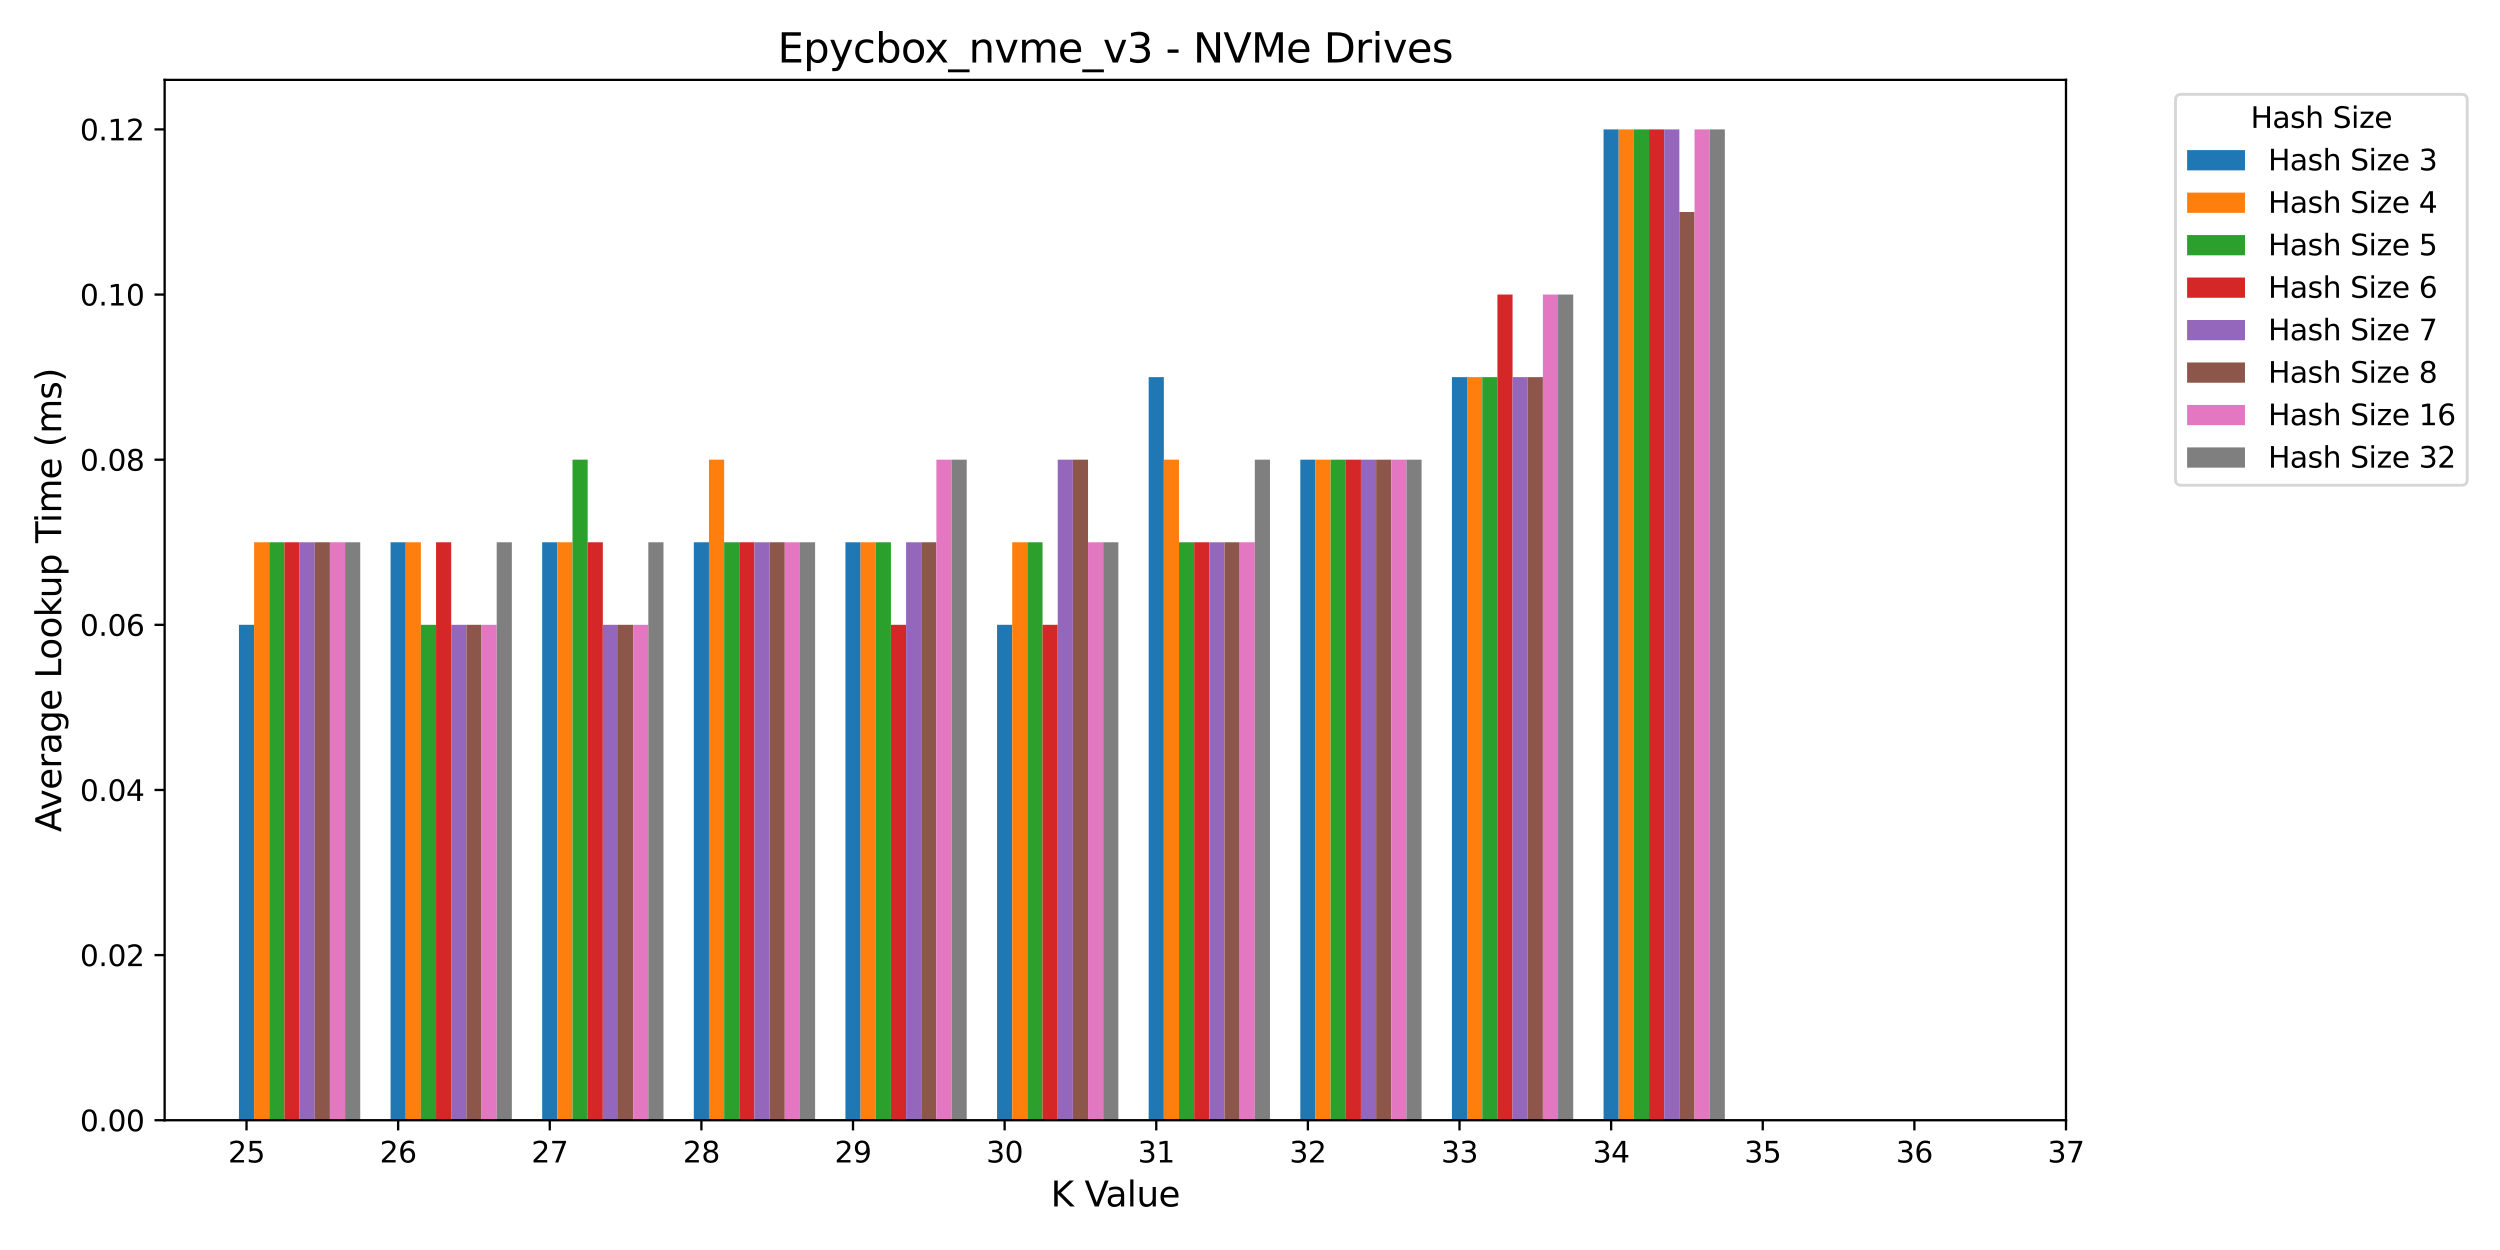 <?xml version="1.0" encoding="utf-8" standalone="no"?>
<!DOCTYPE svg PUBLIC "-//W3C//DTD SVG 1.1//EN"
  "http://www.w3.org/Graphics/SVG/1.1/DTD/svg11.dtd">
<svg xmlns:xlink="http://www.w3.org/1999/xlink" width="864pt" height="432pt" viewBox="0 0 864 432" xmlns="http://www.w3.org/2000/svg" version="1.1">
 <defs>
  <style type="text/css">*{stroke-linejoin: round; stroke-linecap: butt}</style>
 </defs>
 <g id="figure_1">
  <g id="patch_1">
   <path d="M 0 432 
L 864 432 
L 864 0 
L 0 0 
z
" style="fill: #ffffff"/>
  </g>
  <g id="axes_1">
   <g id="patch_2">
    <path d="M 56.9 387.16 
L 714.01 387.16 
L 714.01 27.6 
L 56.9 27.6 
z
" style="fill: #ffffff"/>
   </g>
   <g id="patch_3">
    <path d="M 82.577 387.16 
L 87.817 387.16 
L 87.817 215.941 
L 82.577 215.941 
z
" clip-path="url(#pf1c540afba)" style="fill: #1f77b4"/>
   </g>
   <g id="patch_4">
    <path d="M 134.978 387.16 
L 140.218 387.16 
L 140.218 187.404 
L 134.978 187.404 
z
" clip-path="url(#pf1c540afba)" style="fill: #1f77b4"/>
   </g>
   <g id="patch_5">
    <path d="M 187.379 387.16 
L 192.619 387.16 
L 192.619 187.404 
L 187.379 187.404 
z
" clip-path="url(#pf1c540afba)" style="fill: #1f77b4"/>
   </g>
   <g id="patch_6">
    <path d="M 239.78 387.16 
L 245.02 387.16 
L 245.02 187.404 
L 239.78 187.404 
z
" clip-path="url(#pf1c540afba)" style="fill: #1f77b4"/>
   </g>
   <g id="patch_7">
    <path d="M 292.181 387.16 
L 297.421 387.16 
L 297.421 187.404 
L 292.181 187.404 
z
" clip-path="url(#pf1c540afba)" style="fill: #1f77b4"/>
   </g>
   <g id="patch_8">
    <path d="M 344.582 387.16 
L 349.822 387.16 
L 349.822 215.941 
L 344.582 215.941 
z
" clip-path="url(#pf1c540afba)" style="fill: #1f77b4"/>
   </g>
   <g id="patch_9">
    <path d="M 396.983 387.16 
L 402.223 387.16 
L 402.223 130.331 
L 396.983 130.331 
z
" clip-path="url(#pf1c540afba)" style="fill: #1f77b4"/>
   </g>
   <g id="patch_10">
    <path d="M 449.384 387.16 
L 454.624 387.16 
L 454.624 158.868 
L 449.384 158.868 
z
" clip-path="url(#pf1c540afba)" style="fill: #1f77b4"/>
   </g>
   <g id="patch_11">
    <path d="M 501.785 387.16 
L 507.026 387.16 
L 507.026 130.331 
L 501.785 130.331 
z
" clip-path="url(#pf1c540afba)" style="fill: #1f77b4"/>
   </g>
   <g id="patch_12">
    <path d="M 554.187 387.16 
L 559.427 387.16 
L 559.427 44.722 
L 554.187 44.722 
z
" clip-path="url(#pf1c540afba)" style="fill: #1f77b4"/>
   </g>
   <g id="patch_13">
    <path d="M 87.817 387.16 
L 93.057 387.16 
L 93.057 187.404 
L 87.817 187.404 
z
" clip-path="url(#pf1c540afba)" style="fill: #ff7f0e"/>
   </g>
   <g id="patch_14">
    <path d="M 140.218 387.16 
L 145.458 387.16 
L 145.458 187.404 
L 140.218 187.404 
z
" clip-path="url(#pf1c540afba)" style="fill: #ff7f0e"/>
   </g>
   <g id="patch_15">
    <path d="M 192.619 387.16 
L 197.859 387.16 
L 197.859 187.404 
L 192.619 187.404 
z
" clip-path="url(#pf1c540afba)" style="fill: #ff7f0e"/>
   </g>
   <g id="patch_16">
    <path d="M 245.02 387.16 
L 250.26 387.16 
L 250.26 158.868 
L 245.02 158.868 
z
" clip-path="url(#pf1c540afba)" style="fill: #ff7f0e"/>
   </g>
   <g id="patch_17">
    <path d="M 297.421 387.16 
L 302.661 387.16 
L 302.661 187.404 
L 297.421 187.404 
z
" clip-path="url(#pf1c540afba)" style="fill: #ff7f0e"/>
   </g>
   <g id="patch_18">
    <path d="M 349.822 387.16 
L 355.062 387.16 
L 355.062 187.404 
L 349.822 187.404 
z
" clip-path="url(#pf1c540afba)" style="fill: #ff7f0e"/>
   </g>
   <g id="patch_19">
    <path d="M 402.223 387.16 
L 407.463 387.16 
L 407.463 158.868 
L 402.223 158.868 
z
" clip-path="url(#pf1c540afba)" style="fill: #ff7f0e"/>
   </g>
   <g id="patch_20">
    <path d="M 454.624 387.16 
L 459.865 387.16 
L 459.865 158.868 
L 454.624 158.868 
z
" clip-path="url(#pf1c540afba)" style="fill: #ff7f0e"/>
   </g>
   <g id="patch_21">
    <path d="M 507.026 387.16 
L 512.266 387.16 
L 512.266 130.331 
L 507.026 130.331 
z
" clip-path="url(#pf1c540afba)" style="fill: #ff7f0e"/>
   </g>
   <g id="patch_22">
    <path d="M 559.427 387.16 
L 564.667 387.16 
L 564.667 44.722 
L 559.427 44.722 
z
" clip-path="url(#pf1c540afba)" style="fill: #ff7f0e"/>
   </g>
   <g id="patch_23">
    <path d="M 93.057 387.16 
L 98.297 387.16 
L 98.297 187.404 
L 93.057 187.404 
z
" clip-path="url(#pf1c540afba)" style="fill: #2ca02c"/>
   </g>
   <g id="patch_24">
    <path d="M 145.458 387.16 
L 150.698 387.16 
L 150.698 215.941 
L 145.458 215.941 
z
" clip-path="url(#pf1c540afba)" style="fill: #2ca02c"/>
   </g>
   <g id="patch_25">
    <path d="M 197.859 387.16 
L 203.099 387.16 
L 203.099 158.868 
L 197.859 158.868 
z
" clip-path="url(#pf1c540afba)" style="fill: #2ca02c"/>
   </g>
   <g id="patch_26">
    <path d="M 250.26 387.16 
L 255.5 387.16 
L 255.5 187.404 
L 250.26 187.404 
z
" clip-path="url(#pf1c540afba)" style="fill: #2ca02c"/>
   </g>
   <g id="patch_27">
    <path d="M 302.661 387.16 
L 307.901 387.16 
L 307.901 187.404 
L 302.661 187.404 
z
" clip-path="url(#pf1c540afba)" style="fill: #2ca02c"/>
   </g>
   <g id="patch_28">
    <path d="M 355.062 387.16 
L 360.302 387.16 
L 360.302 187.404 
L 355.062 187.404 
z
" clip-path="url(#pf1c540afba)" style="fill: #2ca02c"/>
   </g>
   <g id="patch_29">
    <path d="M 407.463 387.16 
L 412.704 387.16 
L 412.704 187.404 
L 407.463 187.404 
z
" clip-path="url(#pf1c540afba)" style="fill: #2ca02c"/>
   </g>
   <g id="patch_30">
    <path d="M 459.865 387.16 
L 465.105 387.16 
L 465.105 158.868 
L 459.865 158.868 
z
" clip-path="url(#pf1c540afba)" style="fill: #2ca02c"/>
   </g>
   <g id="patch_31">
    <path d="M 512.266 387.16 
L 517.506 387.16 
L 517.506 130.331 
L 512.266 130.331 
z
" clip-path="url(#pf1c540afba)" style="fill: #2ca02c"/>
   </g>
   <g id="patch_32">
    <path d="M 564.667 387.16 
L 569.907 387.16 
L 569.907 44.722 
L 564.667 44.722 
z
" clip-path="url(#pf1c540afba)" style="fill: #2ca02c"/>
   </g>
   <g id="patch_33">
    <path d="M 98.297 387.16 
L 103.537 387.16 
L 103.537 187.404 
L 98.297 187.404 
z
" clip-path="url(#pf1c540afba)" style="fill: #d62728"/>
   </g>
   <g id="patch_34">
    <path d="M 150.698 387.16 
L 155.938 387.16 
L 155.938 187.404 
L 150.698 187.404 
z
" clip-path="url(#pf1c540afba)" style="fill: #d62728"/>
   </g>
   <g id="patch_35">
    <path d="M 203.099 387.16 
L 208.339 387.16 
L 208.339 187.404 
L 203.099 187.404 
z
" clip-path="url(#pf1c540afba)" style="fill: #d62728"/>
   </g>
   <g id="patch_36">
    <path d="M 255.5 387.16 
L 260.74 387.16 
L 260.74 187.404 
L 255.5 187.404 
z
" clip-path="url(#pf1c540afba)" style="fill: #d62728"/>
   </g>
   <g id="patch_37">
    <path d="M 307.901 387.16 
L 313.141 387.16 
L 313.141 215.941 
L 307.901 215.941 
z
" clip-path="url(#pf1c540afba)" style="fill: #d62728"/>
   </g>
   <g id="patch_38">
    <path d="M 360.302 387.16 
L 365.543 387.16 
L 365.543 215.941 
L 360.302 215.941 
z
" clip-path="url(#pf1c540afba)" style="fill: #d62728"/>
   </g>
   <g id="patch_39">
    <path d="M 412.704 387.16 
L 417.944 387.16 
L 417.944 187.404 
L 412.704 187.404 
z
" clip-path="url(#pf1c540afba)" style="fill: #d62728"/>
   </g>
   <g id="patch_40">
    <path d="M 465.105 387.16 
L 470.345 387.16 
L 470.345 158.868 
L 465.105 158.868 
z
" clip-path="url(#pf1c540afba)" style="fill: #d62728"/>
   </g>
   <g id="patch_41">
    <path d="M 517.506 387.16 
L 522.746 387.16 
L 522.746 101.795 
L 517.506 101.795 
z
" clip-path="url(#pf1c540afba)" style="fill: #d62728"/>
   </g>
   <g id="patch_42">
    <path d="M 569.907 387.16 
L 575.147 387.16 
L 575.147 44.722 
L 569.907 44.722 
z
" clip-path="url(#pf1c540afba)" style="fill: #d62728"/>
   </g>
   <g id="patch_43">
    <path d="M 103.537 387.16 
L 108.777 387.16 
L 108.777 187.404 
L 103.537 187.404 
z
" clip-path="url(#pf1c540afba)" style="fill: #9467bd"/>
   </g>
   <g id="patch_44">
    <path d="M 155.938 387.16 
L 161.178 387.16 
L 161.178 215.941 
L 155.938 215.941 
z
" clip-path="url(#pf1c540afba)" style="fill: #9467bd"/>
   </g>
   <g id="patch_45">
    <path d="M 208.339 387.16 
L 213.579 387.16 
L 213.579 215.941 
L 208.339 215.941 
z
" clip-path="url(#pf1c540afba)" style="fill: #9467bd"/>
   </g>
   <g id="patch_46">
    <path d="M 260.74 387.16 
L 265.98 387.16 
L 265.98 187.404 
L 260.74 187.404 
z
" clip-path="url(#pf1c540afba)" style="fill: #9467bd"/>
   </g>
   <g id="patch_47">
    <path d="M 313.141 387.16 
L 318.382 387.16 
L 318.382 187.404 
L 313.141 187.404 
z
" clip-path="url(#pf1c540afba)" style="fill: #9467bd"/>
   </g>
   <g id="patch_48">
    <path d="M 365.543 387.16 
L 370.783 387.16 
L 370.783 158.868 
L 365.543 158.868 
z
" clip-path="url(#pf1c540afba)" style="fill: #9467bd"/>
   </g>
   <g id="patch_49">
    <path d="M 417.944 387.16 
L 423.184 387.16 
L 423.184 187.404 
L 417.944 187.404 
z
" clip-path="url(#pf1c540afba)" style="fill: #9467bd"/>
   </g>
   <g id="patch_50">
    <path d="M 470.345 387.16 
L 475.585 387.16 
L 475.585 158.868 
L 470.345 158.868 
z
" clip-path="url(#pf1c540afba)" style="fill: #9467bd"/>
   </g>
   <g id="patch_51">
    <path d="M 522.746 387.16 
L 527.986 387.16 
L 527.986 130.331 
L 522.746 130.331 
z
" clip-path="url(#pf1c540afba)" style="fill: #9467bd"/>
   </g>
   <g id="patch_52">
    <path d="M 575.147 387.16 
L 580.387 387.16 
L 580.387 44.722 
L 575.147 44.722 
z
" clip-path="url(#pf1c540afba)" style="fill: #9467bd"/>
   </g>
   <g id="patch_53">
    <path d="M 108.777 387.16 
L 114.017 387.16 
L 114.017 187.404 
L 108.777 187.404 
z
" clip-path="url(#pf1c540afba)" style="fill: #8c564b"/>
   </g>
   <g id="patch_54">
    <path d="M 161.178 387.16 
L 166.418 387.16 
L 166.418 215.941 
L 161.178 215.941 
z
" clip-path="url(#pf1c540afba)" style="fill: #8c564b"/>
   </g>
   <g id="patch_55">
    <path d="M 213.579 387.16 
L 218.819 387.16 
L 218.819 215.941 
L 213.579 215.941 
z
" clip-path="url(#pf1c540afba)" style="fill: #8c564b"/>
   </g>
   <g id="patch_56">
    <path d="M 265.98 387.16 
L 271.221 387.16 
L 271.221 187.404 
L 265.98 187.404 
z
" clip-path="url(#pf1c540afba)" style="fill: #8c564b"/>
   </g>
   <g id="patch_57">
    <path d="M 318.382 387.16 
L 323.622 387.16 
L 323.622 187.404 
L 318.382 187.404 
z
" clip-path="url(#pf1c540afba)" style="fill: #8c564b"/>
   </g>
   <g id="patch_58">
    <path d="M 370.783 387.16 
L 376.023 387.16 
L 376.023 158.868 
L 370.783 158.868 
z
" clip-path="url(#pf1c540afba)" style="fill: #8c564b"/>
   </g>
   <g id="patch_59">
    <path d="M 423.184 387.16 
L 428.424 387.16 
L 428.424 187.404 
L 423.184 187.404 
z
" clip-path="url(#pf1c540afba)" style="fill: #8c564b"/>
   </g>
   <g id="patch_60">
    <path d="M 475.585 387.16 
L 480.825 387.16 
L 480.825 158.868 
L 475.585 158.868 
z
" clip-path="url(#pf1c540afba)" style="fill: #8c564b"/>
   </g>
   <g id="patch_61">
    <path d="M 527.986 387.16 
L 533.226 387.16 
L 533.226 130.331 
L 527.986 130.331 
z
" clip-path="url(#pf1c540afba)" style="fill: #8c564b"/>
   </g>
   <g id="patch_62">
    <path d="M 580.387 387.16 
L 585.627 387.16 
L 585.627 73.258 
L 580.387 73.258 
z
" clip-path="url(#pf1c540afba)" style="fill: #8c564b"/>
   </g>
   <g id="patch_63">
    <path d="M 114.017 387.16 
L 119.257 387.16 
L 119.257 187.404 
L 114.017 187.404 
z
" clip-path="url(#pf1c540afba)" style="fill: #e377c2"/>
   </g>
   <g id="patch_64">
    <path d="M 166.418 387.16 
L 171.658 387.16 
L 171.658 215.941 
L 166.418 215.941 
z
" clip-path="url(#pf1c540afba)" style="fill: #e377c2"/>
   </g>
   <g id="patch_65">
    <path d="M 218.819 387.16 
L 224.06 387.16 
L 224.06 215.941 
L 218.819 215.941 
z
" clip-path="url(#pf1c540afba)" style="fill: #e377c2"/>
   </g>
   <g id="patch_66">
    <path d="M 271.221 387.16 
L 276.461 387.16 
L 276.461 187.404 
L 271.221 187.404 
z
" clip-path="url(#pf1c540afba)" style="fill: #e377c2"/>
   </g>
   <g id="patch_67">
    <path d="M 323.622 387.16 
L 328.862 387.16 
L 328.862 158.868 
L 323.622 158.868 
z
" clip-path="url(#pf1c540afba)" style="fill: #e377c2"/>
   </g>
   <g id="patch_68">
    <path d="M 376.023 387.16 
L 381.263 387.16 
L 381.263 187.404 
L 376.023 187.404 
z
" clip-path="url(#pf1c540afba)" style="fill: #e377c2"/>
   </g>
   <g id="patch_69">
    <path d="M 428.424 387.16 
L 433.664 387.16 
L 433.664 187.404 
L 428.424 187.404 
z
" clip-path="url(#pf1c540afba)" style="fill: #e377c2"/>
   </g>
   <g id="patch_70">
    <path d="M 480.825 387.16 
L 486.065 387.16 
L 486.065 158.868 
L 480.825 158.868 
z
" clip-path="url(#pf1c540afba)" style="fill: #e377c2"/>
   </g>
   <g id="patch_71">
    <path d="M 533.226 387.16 
L 538.466 387.16 
L 538.466 101.795 
L 533.226 101.795 
z
" clip-path="url(#pf1c540afba)" style="fill: #e377c2"/>
   </g>
   <g id="patch_72">
    <path d="M 585.627 387.16 
L 590.867 387.16 
L 590.867 44.722 
L 585.627 44.722 
z
" clip-path="url(#pf1c540afba)" style="fill: #e377c2"/>
   </g>
   <g id="patch_73">
    <path d="M 119.257 387.16 
L 124.497 387.16 
L 124.497 187.404 
L 119.257 187.404 
z
" clip-path="url(#pf1c540afba)" style="fill: #7f7f7f"/>
   </g>
   <g id="patch_74">
    <path d="M 171.658 387.16 
L 176.899 387.16 
L 176.899 187.404 
L 171.658 187.404 
z
" clip-path="url(#pf1c540afba)" style="fill: #7f7f7f"/>
   </g>
   <g id="patch_75">
    <path d="M 224.06 387.16 
L 229.3 387.16 
L 229.3 187.404 
L 224.06 187.404 
z
" clip-path="url(#pf1c540afba)" style="fill: #7f7f7f"/>
   </g>
   <g id="patch_76">
    <path d="M 276.461 387.16 
L 281.701 387.16 
L 281.701 187.404 
L 276.461 187.404 
z
" clip-path="url(#pf1c540afba)" style="fill: #7f7f7f"/>
   </g>
   <g id="patch_77">
    <path d="M 328.862 387.16 
L 334.102 387.16 
L 334.102 158.868 
L 328.862 158.868 
z
" clip-path="url(#pf1c540afba)" style="fill: #7f7f7f"/>
   </g>
   <g id="patch_78">
    <path d="M 381.263 387.16 
L 386.503 387.16 
L 386.503 187.404 
L 381.263 187.404 
z
" clip-path="url(#pf1c540afba)" style="fill: #7f7f7f"/>
   </g>
   <g id="patch_79">
    <path d="M 433.664 387.16 
L 438.904 387.16 
L 438.904 158.868 
L 433.664 158.868 
z
" clip-path="url(#pf1c540afba)" style="fill: #7f7f7f"/>
   </g>
   <g id="patch_80">
    <path d="M 486.065 387.16 
L 491.305 387.16 
L 491.305 158.868 
L 486.065 158.868 
z
" clip-path="url(#pf1c540afba)" style="fill: #7f7f7f"/>
   </g>
   <g id="patch_81">
    <path d="M 538.466 387.16 
L 543.706 387.16 
L 543.706 101.795 
L 538.466 101.795 
z
" clip-path="url(#pf1c540afba)" style="fill: #7f7f7f"/>
   </g>
   <g id="patch_82">
    <path d="M 590.867 387.16 
L 596.107 387.16 
L 596.107 44.722 
L 590.867 44.722 
z
" clip-path="url(#pf1c540afba)" style="fill: #7f7f7f"/>
   </g>
   <g id="matplotlib.axis_1">
    <g id="xtick_1">
     <g id="line2d_1">
      <defs>
       <path id="m9f0030b5dd" d="M 0 0 
L 0 3.5 
" style="stroke: #000000; stroke-width: 0.8"/>
      </defs>
      <g>
       <use xlink:href="#m9f0030b5dd" x="85.197" y="387.16" style="stroke: #000000; stroke-width: 0.8"/>
      </g>
     </g>
     <g id="text_1">
      <!-- 25 -->
      <g transform="translate(78.834 401.758) scale(0.1 -0.1)">
       <defs>
        <path id="DejaVuSans-32" d="M 1228 531 
L 3431 531 
L 3431 0 
L 469 0 
L 469 531 
Q 828 903 1448 1529 
Q 2069 2156 2228 2338 
Q 2531 2678 2651 2914 
Q 2772 3150 2772 3378 
Q 2772 3750 2511 3984 
Q 2250 4219 1831 4219 
Q 1534 4219 1204 4116 
Q 875 4013 500 3803 
L 500 4441 
Q 881 4594 1212 4672 
Q 1544 4750 1819 4750 
Q 2544 4750 2975 4387 
Q 3406 4025 3406 3419 
Q 3406 3131 3298 2873 
Q 3191 2616 2906 2266 
Q 2828 2175 2409 1742 
Q 1991 1309 1228 531 
z
" transform="scale(0.016)"/>
        <path id="DejaVuSans-35" d="M 691 4666 
L 3169 4666 
L 3169 4134 
L 1269 4134 
L 1269 2991 
Q 1406 3038 1543 3061 
Q 1681 3084 1819 3084 
Q 2600 3084 3056 2656 
Q 3513 2228 3513 1497 
Q 3513 744 3044 326 
Q 2575 -91 1722 -91 
Q 1428 -91 1123 -41 
Q 819 9 494 109 
L 494 744 
Q 775 591 1075 516 
Q 1375 441 1709 441 
Q 2250 441 2565 725 
Q 2881 1009 2881 1497 
Q 2881 1984 2565 2268 
Q 2250 2553 1709 2553 
Q 1456 2553 1204 2497 
Q 953 2441 691 2322 
L 691 4666 
z
" transform="scale(0.016)"/>
       </defs>
       <use xlink:href="#DejaVuSans-32"/>
       <use xlink:href="#DejaVuSans-35" x="63.623"/>
      </g>
     </g>
    </g>
    <g id="xtick_2">
     <g id="line2d_2">
      <g>
       <use xlink:href="#m9f0030b5dd" x="137.598" y="387.16" style="stroke: #000000; stroke-width: 0.8"/>
      </g>
     </g>
     <g id="text_2">
      <!-- 26 -->
      <g transform="translate(131.235 401.758) scale(0.1 -0.1)">
       <defs>
        <path id="DejaVuSans-36" d="M 2113 2584 
Q 1688 2584 1439 2293 
Q 1191 2003 1191 1497 
Q 1191 994 1439 701 
Q 1688 409 2113 409 
Q 2538 409 2786 701 
Q 3034 994 3034 1497 
Q 3034 2003 2786 2293 
Q 2538 2584 2113 2584 
z
M 3366 4563 
L 3366 3988 
Q 3128 4100 2886 4159 
Q 2644 4219 2406 4219 
Q 1781 4219 1451 3797 
Q 1122 3375 1075 2522 
Q 1259 2794 1537 2939 
Q 1816 3084 2150 3084 
Q 2853 3084 3261 2657 
Q 3669 2231 3669 1497 
Q 3669 778 3244 343 
Q 2819 -91 2113 -91 
Q 1303 -91 875 529 
Q 447 1150 447 2328 
Q 447 3434 972 4092 
Q 1497 4750 2381 4750 
Q 2619 4750 2861 4703 
Q 3103 4656 3366 4563 
z
" transform="scale(0.016)"/>
       </defs>
       <use xlink:href="#DejaVuSans-32"/>
       <use xlink:href="#DejaVuSans-36" x="63.623"/>
      </g>
     </g>
    </g>
    <g id="xtick_3">
     <g id="line2d_3">
      <g>
       <use xlink:href="#m9f0030b5dd" x="189.999" y="387.16" style="stroke: #000000; stroke-width: 0.8"/>
      </g>
     </g>
     <g id="text_3">
      <!-- 27 -->
      <g transform="translate(183.636 401.758) scale(0.1 -0.1)">
       <defs>
        <path id="DejaVuSans-37" d="M 525 4666 
L 3525 4666 
L 3525 4397 
L 1831 0 
L 1172 0 
L 2766 4134 
L 525 4134 
L 525 4666 
z
" transform="scale(0.016)"/>
       </defs>
       <use xlink:href="#DejaVuSans-32"/>
       <use xlink:href="#DejaVuSans-37" x="63.623"/>
      </g>
     </g>
    </g>
    <g id="xtick_4">
     <g id="line2d_4">
      <g>
       <use xlink:href="#m9f0030b5dd" x="242.4" y="387.16" style="stroke: #000000; stroke-width: 0.8"/>
      </g>
     </g>
     <g id="text_4">
      <!-- 28 -->
      <g transform="translate(236.037 401.758) scale(0.1 -0.1)">
       <defs>
        <path id="DejaVuSans-38" d="M 2034 2216 
Q 1584 2216 1326 1975 
Q 1069 1734 1069 1313 
Q 1069 891 1326 650 
Q 1584 409 2034 409 
Q 2484 409 2743 651 
Q 3003 894 3003 1313 
Q 3003 1734 2745 1975 
Q 2488 2216 2034 2216 
z
M 1403 2484 
Q 997 2584 770 2862 
Q 544 3141 544 3541 
Q 544 4100 942 4425 
Q 1341 4750 2034 4750 
Q 2731 4750 3128 4425 
Q 3525 4100 3525 3541 
Q 3525 3141 3298 2862 
Q 3072 2584 2669 2484 
Q 3125 2378 3379 2068 
Q 3634 1759 3634 1313 
Q 3634 634 3220 271 
Q 2806 -91 2034 -91 
Q 1263 -91 848 271 
Q 434 634 434 1313 
Q 434 1759 690 2068 
Q 947 2378 1403 2484 
z
M 1172 3481 
Q 1172 3119 1398 2916 
Q 1625 2713 2034 2713 
Q 2441 2713 2670 2916 
Q 2900 3119 2900 3481 
Q 2900 3844 2670 4047 
Q 2441 4250 2034 4250 
Q 1625 4250 1398 4047 
Q 1172 3844 1172 3481 
z
" transform="scale(0.016)"/>
       </defs>
       <use xlink:href="#DejaVuSans-32"/>
       <use xlink:href="#DejaVuSans-38" x="63.623"/>
      </g>
     </g>
    </g>
    <g id="xtick_5">
     <g id="line2d_5">
      <g>
       <use xlink:href="#m9f0030b5dd" x="294.801" y="387.16" style="stroke: #000000; stroke-width: 0.8"/>
      </g>
     </g>
     <g id="text_5">
      <!-- 29 -->
      <g transform="translate(288.439 401.758) scale(0.1 -0.1)">
       <defs>
        <path id="DejaVuSans-39" d="M 703 97 
L 703 672 
Q 941 559 1184 500 
Q 1428 441 1663 441 
Q 2288 441 2617 861 
Q 2947 1281 2994 2138 
Q 2813 1869 2534 1725 
Q 2256 1581 1919 1581 
Q 1219 1581 811 2004 
Q 403 2428 403 3163 
Q 403 3881 828 4315 
Q 1253 4750 1959 4750 
Q 2769 4750 3195 4129 
Q 3622 3509 3622 2328 
Q 3622 1225 3098 567 
Q 2575 -91 1691 -91 
Q 1453 -91 1209 -44 
Q 966 3 703 97 
z
M 1959 2075 
Q 2384 2075 2632 2365 
Q 2881 2656 2881 3163 
Q 2881 3666 2632 3958 
Q 2384 4250 1959 4250 
Q 1534 4250 1286 3958 
Q 1038 3666 1038 3163 
Q 1038 2656 1286 2365 
Q 1534 2075 1959 2075 
z
" transform="scale(0.016)"/>
       </defs>
       <use xlink:href="#DejaVuSans-32"/>
       <use xlink:href="#DejaVuSans-39" x="63.623"/>
      </g>
     </g>
    </g>
    <g id="xtick_6">
     <g id="line2d_6">
      <g>
       <use xlink:href="#m9f0030b5dd" x="347.202" y="387.16" style="stroke: #000000; stroke-width: 0.8"/>
      </g>
     </g>
     <g id="text_6">
      <!-- 30 -->
      <g transform="translate(340.84 401.758) scale(0.1 -0.1)">
       <defs>
        <path id="DejaVuSans-33" d="M 2597 2516 
Q 3050 2419 3304 2112 
Q 3559 1806 3559 1356 
Q 3559 666 3084 287 
Q 2609 -91 1734 -91 
Q 1441 -91 1130 -33 
Q 819 25 488 141 
L 488 750 
Q 750 597 1062 519 
Q 1375 441 1716 441 
Q 2309 441 2620 675 
Q 2931 909 2931 1356 
Q 2931 1769 2642 2001 
Q 2353 2234 1838 2234 
L 1294 2234 
L 1294 2753 
L 1863 2753 
Q 2328 2753 2575 2939 
Q 2822 3125 2822 3475 
Q 2822 3834 2567 4026 
Q 2313 4219 1838 4219 
Q 1578 4219 1281 4162 
Q 984 4106 628 3988 
L 628 4550 
Q 988 4650 1302 4700 
Q 1616 4750 1894 4750 
Q 2613 4750 3031 4423 
Q 3450 4097 3450 3541 
Q 3450 3153 3228 2886 
Q 3006 2619 2597 2516 
z
" transform="scale(0.016)"/>
        <path id="DejaVuSans-30" d="M 2034 4250 
Q 1547 4250 1301 3770 
Q 1056 3291 1056 2328 
Q 1056 1369 1301 889 
Q 1547 409 2034 409 
Q 2525 409 2770 889 
Q 3016 1369 3016 2328 
Q 3016 3291 2770 3770 
Q 2525 4250 2034 4250 
z
M 2034 4750 
Q 2819 4750 3233 4129 
Q 3647 3509 3647 2328 
Q 3647 1150 3233 529 
Q 2819 -91 2034 -91 
Q 1250 -91 836 529 
Q 422 1150 422 2328 
Q 422 3509 836 4129 
Q 1250 4750 2034 4750 
z
" transform="scale(0.016)"/>
       </defs>
       <use xlink:href="#DejaVuSans-33"/>
       <use xlink:href="#DejaVuSans-30" x="63.623"/>
      </g>
     </g>
    </g>
    <g id="xtick_7">
     <g id="line2d_7">
      <g>
       <use xlink:href="#m9f0030b5dd" x="399.603" y="387.16" style="stroke: #000000; stroke-width: 0.8"/>
      </g>
     </g>
     <g id="text_7">
      <!-- 31 -->
      <g transform="translate(393.241 401.758) scale(0.1 -0.1)">
       <defs>
        <path id="DejaVuSans-31" d="M 794 531 
L 1825 531 
L 1825 4091 
L 703 3866 
L 703 4441 
L 1819 4666 
L 2450 4666 
L 2450 531 
L 3481 531 
L 3481 0 
L 794 0 
L 794 531 
z
" transform="scale(0.016)"/>
       </defs>
       <use xlink:href="#DejaVuSans-33"/>
       <use xlink:href="#DejaVuSans-31" x="63.623"/>
      </g>
     </g>
    </g>
    <g id="xtick_8">
     <g id="line2d_8">
      <g>
       <use xlink:href="#m9f0030b5dd" x="452.004" y="387.16" style="stroke: #000000; stroke-width: 0.8"/>
      </g>
     </g>
     <g id="text_8">
      <!-- 32 -->
      <g transform="translate(445.642 401.758) scale(0.1 -0.1)">
       <use xlink:href="#DejaVuSans-33"/>
       <use xlink:href="#DejaVuSans-32" x="63.623"/>
      </g>
     </g>
    </g>
    <g id="xtick_9">
     <g id="line2d_9">
      <g>
       <use xlink:href="#m9f0030b5dd" x="504.406" y="387.16" style="stroke: #000000; stroke-width: 0.8"/>
      </g>
     </g>
     <g id="text_9">
      <!-- 33 -->
      <g transform="translate(498.043 401.758) scale(0.1 -0.1)">
       <use xlink:href="#DejaVuSans-33"/>
       <use xlink:href="#DejaVuSans-33" x="63.623"/>
      </g>
     </g>
    </g>
    <g id="xtick_10">
     <g id="line2d_10">
      <g>
       <use xlink:href="#m9f0030b5dd" x="556.807" y="387.16" style="stroke: #000000; stroke-width: 0.8"/>
      </g>
     </g>
     <g id="text_10">
      <!-- 34 -->
      <g transform="translate(550.444 401.758) scale(0.1 -0.1)">
       <defs>
        <path id="DejaVuSans-34" d="M 2419 4116 
L 825 1625 
L 2419 1625 
L 2419 4116 
z
M 2253 4666 
L 3047 4666 
L 3047 1625 
L 3713 1625 
L 3713 1100 
L 3047 1100 
L 3047 0 
L 2419 0 
L 2419 1100 
L 313 1100 
L 313 1709 
L 2253 4666 
z
" transform="scale(0.016)"/>
       </defs>
       <use xlink:href="#DejaVuSans-33"/>
       <use xlink:href="#DejaVuSans-34" x="63.623"/>
      </g>
     </g>
    </g>
    <g id="xtick_11">
     <g id="line2d_11">
      <g>
       <use xlink:href="#m9f0030b5dd" x="609.208" y="387.16" style="stroke: #000000; stroke-width: 0.8"/>
      </g>
     </g>
     <g id="text_11">
      <!-- 35 -->
      <g transform="translate(602.845 401.758) scale(0.1 -0.1)">
       <use xlink:href="#DejaVuSans-33"/>
       <use xlink:href="#DejaVuSans-35" x="63.623"/>
      </g>
     </g>
    </g>
    <g id="xtick_12">
     <g id="line2d_12">
      <g>
       <use xlink:href="#m9f0030b5dd" x="661.609" y="387.16" style="stroke: #000000; stroke-width: 0.8"/>
      </g>
     </g>
     <g id="text_12">
      <!-- 36 -->
      <g transform="translate(655.246 401.758) scale(0.1 -0.1)">
       <use xlink:href="#DejaVuSans-33"/>
       <use xlink:href="#DejaVuSans-36" x="63.623"/>
      </g>
     </g>
    </g>
    <g id="xtick_13">
     <g id="line2d_13">
      <g>
       <use xlink:href="#m9f0030b5dd" x="714.01" y="387.16" style="stroke: #000000; stroke-width: 0.8"/>
      </g>
     </g>
     <g id="text_13">
      <!-- 37 -->
      <g transform="translate(707.648 401.758) scale(0.1 -0.1)">
       <use xlink:href="#DejaVuSans-33"/>
       <use xlink:href="#DejaVuSans-37" x="63.623"/>
      </g>
     </g>
    </g>
    <g id="text_14">
     <!-- K Value -->
     <g transform="translate(363.136 416.956) scale(0.12 -0.12)">
      <defs>
       <path id="DejaVuSans-4b" d="M 628 4666 
L 1259 4666 
L 1259 2694 
L 3353 4666 
L 4166 4666 
L 1850 2491 
L 4331 0 
L 3500 0 
L 1259 2247 
L 1259 0 
L 628 0 
L 628 4666 
z
" transform="scale(0.016)"/>
       <path id="DejaVuSans-20" transform="scale(0.016)"/>
       <path id="DejaVuSans-56" d="M 1831 0 
L 50 4666 
L 709 4666 
L 2188 738 
L 3669 4666 
L 4325 4666 
L 2547 0 
L 1831 0 
z
" transform="scale(0.016)"/>
       <path id="DejaVuSans-61" d="M 2194 1759 
Q 1497 1759 1228 1600 
Q 959 1441 959 1056 
Q 959 750 1161 570 
Q 1363 391 1709 391 
Q 2188 391 2477 730 
Q 2766 1069 2766 1631 
L 2766 1759 
L 2194 1759 
z
M 3341 1997 
L 3341 0 
L 2766 0 
L 2766 531 
Q 2569 213 2275 61 
Q 1981 -91 1556 -91 
Q 1019 -91 701 211 
Q 384 513 384 1019 
Q 384 1609 779 1909 
Q 1175 2209 1959 2209 
L 2766 2209 
L 2766 2266 
Q 2766 2663 2505 2880 
Q 2244 3097 1772 3097 
Q 1472 3097 1187 3025 
Q 903 2953 641 2809 
L 641 3341 
Q 956 3463 1253 3523 
Q 1550 3584 1831 3584 
Q 2591 3584 2966 3190 
Q 3341 2797 3341 1997 
z
" transform="scale(0.016)"/>
       <path id="DejaVuSans-6c" d="M 603 4863 
L 1178 4863 
L 1178 0 
L 603 0 
L 603 4863 
z
" transform="scale(0.016)"/>
       <path id="DejaVuSans-75" d="M 544 1381 
L 544 3500 
L 1119 3500 
L 1119 1403 
Q 1119 906 1312 657 
Q 1506 409 1894 409 
Q 2359 409 2629 706 
Q 2900 1003 2900 1516 
L 2900 3500 
L 3475 3500 
L 3475 0 
L 2900 0 
L 2900 538 
Q 2691 219 2414 64 
Q 2138 -91 1772 -91 
Q 1169 -91 856 284 
Q 544 659 544 1381 
z
M 1991 3584 
L 1991 3584 
z
" transform="scale(0.016)"/>
       <path id="DejaVuSans-65" d="M 3597 1894 
L 3597 1613 
L 953 1613 
Q 991 1019 1311 708 
Q 1631 397 2203 397 
Q 2534 397 2845 478 
Q 3156 559 3463 722 
L 3463 178 
Q 3153 47 2828 -22 
Q 2503 -91 2169 -91 
Q 1331 -91 842 396 
Q 353 884 353 1716 
Q 353 2575 817 3079 
Q 1281 3584 2069 3584 
Q 2775 3584 3186 3129 
Q 3597 2675 3597 1894 
z
M 3022 2063 
Q 3016 2534 2758 2815 
Q 2500 3097 2075 3097 
Q 1594 3097 1305 2825 
Q 1016 2553 972 2059 
L 3022 2063 
z
" transform="scale(0.016)"/>
      </defs>
      <use xlink:href="#DejaVuSans-4b"/>
      <use xlink:href="#DejaVuSans-20" x="65.576"/>
      <use xlink:href="#DejaVuSans-56" x="97.363"/>
      <use xlink:href="#DejaVuSans-61" x="158.021"/>
      <use xlink:href="#DejaVuSans-6c" x="219.301"/>
      <use xlink:href="#DejaVuSans-75" x="247.084"/>
      <use xlink:href="#DejaVuSans-65" x="310.463"/>
     </g>
    </g>
   </g>
   <g id="matplotlib.axis_2">
    <g id="ytick_1">
     <g id="line2d_14">
      <defs>
       <path id="m3fff901019" d="M 0 0 
L -3.5 0 
" style="stroke: #000000; stroke-width: 0.8"/>
      </defs>
      <g>
       <use xlink:href="#m3fff901019" x="56.9" y="387.16" style="stroke: #000000; stroke-width: 0.8"/>
      </g>
     </g>
     <g id="text_15">
      <!-- 0.00 -->
      <g transform="translate(27.634 390.959) scale(0.1 -0.1)">
       <defs>
        <path id="DejaVuSans-2e" d="M 684 794 
L 1344 794 
L 1344 0 
L 684 0 
L 684 794 
z
" transform="scale(0.016)"/>
       </defs>
       <use xlink:href="#DejaVuSans-30"/>
       <use xlink:href="#DejaVuSans-2e" x="63.623"/>
       <use xlink:href="#DejaVuSans-30" x="95.41"/>
       <use xlink:href="#DejaVuSans-30" x="159.033"/>
      </g>
     </g>
    </g>
    <g id="ytick_2">
     <g id="line2d_15">
      <g>
       <use xlink:href="#m3fff901019" x="56.9" y="330.087" style="stroke: #000000; stroke-width: 0.8"/>
      </g>
     </g>
     <g id="text_16">
      <!-- 0.02 -->
      <g transform="translate(27.634 333.886) scale(0.1 -0.1)">
       <use xlink:href="#DejaVuSans-30"/>
       <use xlink:href="#DejaVuSans-2e" x="63.623"/>
       <use xlink:href="#DejaVuSans-30" x="95.41"/>
       <use xlink:href="#DejaVuSans-32" x="159.033"/>
      </g>
     </g>
    </g>
    <g id="ytick_3">
     <g id="line2d_16">
      <g>
       <use xlink:href="#m3fff901019" x="56.9" y="273.014" style="stroke: #000000; stroke-width: 0.8"/>
      </g>
     </g>
     <g id="text_17">
      <!-- 0.04 -->
      <g transform="translate(27.634 276.813) scale(0.1 -0.1)">
       <use xlink:href="#DejaVuSans-30"/>
       <use xlink:href="#DejaVuSans-2e" x="63.623"/>
       <use xlink:href="#DejaVuSans-30" x="95.41"/>
       <use xlink:href="#DejaVuSans-34" x="159.033"/>
      </g>
     </g>
    </g>
    <g id="ytick_4">
     <g id="line2d_17">
      <g>
       <use xlink:href="#m3fff901019" x="56.9" y="215.941" style="stroke: #000000; stroke-width: 0.8"/>
      </g>
     </g>
     <g id="text_18">
      <!-- 0.06 -->
      <g transform="translate(27.634 219.74) scale(0.1 -0.1)">
       <use xlink:href="#DejaVuSans-30"/>
       <use xlink:href="#DejaVuSans-2e" x="63.623"/>
       <use xlink:href="#DejaVuSans-30" x="95.41"/>
       <use xlink:href="#DejaVuSans-36" x="159.033"/>
      </g>
     </g>
    </g>
    <g id="ytick_5">
     <g id="line2d_18">
      <g>
       <use xlink:href="#m3fff901019" x="56.9" y="158.868" style="stroke: #000000; stroke-width: 0.8"/>
      </g>
     </g>
     <g id="text_19">
      <!-- 0.08 -->
      <g transform="translate(27.634 162.667) scale(0.1 -0.1)">
       <use xlink:href="#DejaVuSans-30"/>
       <use xlink:href="#DejaVuSans-2e" x="63.623"/>
       <use xlink:href="#DejaVuSans-30" x="95.41"/>
       <use xlink:href="#DejaVuSans-38" x="159.033"/>
      </g>
     </g>
    </g>
    <g id="ytick_6">
     <g id="line2d_19">
      <g>
       <use xlink:href="#m3fff901019" x="56.9" y="101.795" style="stroke: #000000; stroke-width: 0.8"/>
      </g>
     </g>
     <g id="text_20">
      <!-- 0.10 -->
      <g transform="translate(27.634 105.594) scale(0.1 -0.1)">
       <use xlink:href="#DejaVuSans-30"/>
       <use xlink:href="#DejaVuSans-2e" x="63.623"/>
       <use xlink:href="#DejaVuSans-31" x="95.41"/>
       <use xlink:href="#DejaVuSans-30" x="159.033"/>
      </g>
     </g>
    </g>
    <g id="ytick_7">
     <g id="line2d_20">
      <g>
       <use xlink:href="#m3fff901019" x="56.9" y="44.722" style="stroke: #000000; stroke-width: 0.8"/>
      </g>
     </g>
     <g id="text_21">
      <!-- 0.12 -->
      <g transform="translate(27.634 48.521) scale(0.1 -0.1)">
       <use xlink:href="#DejaVuSans-30"/>
       <use xlink:href="#DejaVuSans-2e" x="63.623"/>
       <use xlink:href="#DejaVuSans-31" x="95.41"/>
       <use xlink:href="#DejaVuSans-32" x="159.033"/>
      </g>
     </g>
    </g>
    <g id="text_22">
     <!-- Average Lookup Time (ms) -->
     <g transform="translate(21.139 287.551) rotate(-90) scale(0.12 -0.12)">
      <defs>
       <path id="DejaVuSans-41" d="M 2188 4044 
L 1331 1722 
L 3047 1722 
L 2188 4044 
z
M 1831 4666 
L 2547 4666 
L 4325 0 
L 3669 0 
L 3244 1197 
L 1141 1197 
L 716 0 
L 50 0 
L 1831 4666 
z
" transform="scale(0.016)"/>
       <path id="DejaVuSans-76" d="M 191 3500 
L 800 3500 
L 1894 563 
L 2988 3500 
L 3597 3500 
L 2284 0 
L 1503 0 
L 191 3500 
z
" transform="scale(0.016)"/>
       <path id="DejaVuSans-72" d="M 2631 2963 
Q 2534 3019 2420 3045 
Q 2306 3072 2169 3072 
Q 1681 3072 1420 2755 
Q 1159 2438 1159 1844 
L 1159 0 
L 581 0 
L 581 3500 
L 1159 3500 
L 1159 2956 
Q 1341 3275 1631 3429 
Q 1922 3584 2338 3584 
Q 2397 3584 2469 3576 
Q 2541 3569 2628 3553 
L 2631 2963 
z
" transform="scale(0.016)"/>
       <path id="DejaVuSans-67" d="M 2906 1791 
Q 2906 2416 2648 2759 
Q 2391 3103 1925 3103 
Q 1463 3103 1205 2759 
Q 947 2416 947 1791 
Q 947 1169 1205 825 
Q 1463 481 1925 481 
Q 2391 481 2648 825 
Q 2906 1169 2906 1791 
z
M 3481 434 
Q 3481 -459 3084 -895 
Q 2688 -1331 1869 -1331 
Q 1566 -1331 1297 -1286 
Q 1028 -1241 775 -1147 
L 775 -588 
Q 1028 -725 1275 -790 
Q 1522 -856 1778 -856 
Q 2344 -856 2625 -561 
Q 2906 -266 2906 331 
L 2906 616 
Q 2728 306 2450 153 
Q 2172 0 1784 0 
Q 1141 0 747 490 
Q 353 981 353 1791 
Q 353 2603 747 3093 
Q 1141 3584 1784 3584 
Q 2172 3584 2450 3431 
Q 2728 3278 2906 2969 
L 2906 3500 
L 3481 3500 
L 3481 434 
z
" transform="scale(0.016)"/>
       <path id="DejaVuSans-4c" d="M 628 4666 
L 1259 4666 
L 1259 531 
L 3531 531 
L 3531 0 
L 628 0 
L 628 4666 
z
" transform="scale(0.016)"/>
       <path id="DejaVuSans-6f" d="M 1959 3097 
Q 1497 3097 1228 2736 
Q 959 2375 959 1747 
Q 959 1119 1226 758 
Q 1494 397 1959 397 
Q 2419 397 2687 759 
Q 2956 1122 2956 1747 
Q 2956 2369 2687 2733 
Q 2419 3097 1959 3097 
z
M 1959 3584 
Q 2709 3584 3137 3096 
Q 3566 2609 3566 1747 
Q 3566 888 3137 398 
Q 2709 -91 1959 -91 
Q 1206 -91 779 398 
Q 353 888 353 1747 
Q 353 2609 779 3096 
Q 1206 3584 1959 3584 
z
" transform="scale(0.016)"/>
       <path id="DejaVuSans-6b" d="M 581 4863 
L 1159 4863 
L 1159 1991 
L 2875 3500 
L 3609 3500 
L 1753 1863 
L 3688 0 
L 2938 0 
L 1159 1709 
L 1159 0 
L 581 0 
L 581 4863 
z
" transform="scale(0.016)"/>
       <path id="DejaVuSans-70" d="M 1159 525 
L 1159 -1331 
L 581 -1331 
L 581 3500 
L 1159 3500 
L 1159 2969 
Q 1341 3281 1617 3432 
Q 1894 3584 2278 3584 
Q 2916 3584 3314 3078 
Q 3713 2572 3713 1747 
Q 3713 922 3314 415 
Q 2916 -91 2278 -91 
Q 1894 -91 1617 61 
Q 1341 213 1159 525 
z
M 3116 1747 
Q 3116 2381 2855 2742 
Q 2594 3103 2138 3103 
Q 1681 3103 1420 2742 
Q 1159 2381 1159 1747 
Q 1159 1113 1420 752 
Q 1681 391 2138 391 
Q 2594 391 2855 752 
Q 3116 1113 3116 1747 
z
" transform="scale(0.016)"/>
       <path id="DejaVuSans-54" d="M -19 4666 
L 3928 4666 
L 3928 4134 
L 2272 4134 
L 2272 0 
L 1638 0 
L 1638 4134 
L -19 4134 
L -19 4666 
z
" transform="scale(0.016)"/>
       <path id="DejaVuSans-69" d="M 603 3500 
L 1178 3500 
L 1178 0 
L 603 0 
L 603 3500 
z
M 603 4863 
L 1178 4863 
L 1178 4134 
L 603 4134 
L 603 4863 
z
" transform="scale(0.016)"/>
       <path id="DejaVuSans-6d" d="M 3328 2828 
Q 3544 3216 3844 3400 
Q 4144 3584 4550 3584 
Q 5097 3584 5394 3201 
Q 5691 2819 5691 2113 
L 5691 0 
L 5113 0 
L 5113 2094 
Q 5113 2597 4934 2840 
Q 4756 3084 4391 3084 
Q 3944 3084 3684 2787 
Q 3425 2491 3425 1978 
L 3425 0 
L 2847 0 
L 2847 2094 
Q 2847 2600 2669 2842 
Q 2491 3084 2119 3084 
Q 1678 3084 1418 2786 
Q 1159 2488 1159 1978 
L 1159 0 
L 581 0 
L 581 3500 
L 1159 3500 
L 1159 2956 
Q 1356 3278 1631 3431 
Q 1906 3584 2284 3584 
Q 2666 3584 2933 3390 
Q 3200 3197 3328 2828 
z
" transform="scale(0.016)"/>
       <path id="DejaVuSans-28" d="M 1984 4856 
Q 1566 4138 1362 3434 
Q 1159 2731 1159 2009 
Q 1159 1288 1364 580 
Q 1569 -128 1984 -844 
L 1484 -844 
Q 1016 -109 783 600 
Q 550 1309 550 2009 
Q 550 2706 781 3412 
Q 1013 4119 1484 4856 
L 1984 4856 
z
" transform="scale(0.016)"/>
       <path id="DejaVuSans-73" d="M 2834 3397 
L 2834 2853 
Q 2591 2978 2328 3040 
Q 2066 3103 1784 3103 
Q 1356 3103 1142 2972 
Q 928 2841 928 2578 
Q 928 2378 1081 2264 
Q 1234 2150 1697 2047 
L 1894 2003 
Q 2506 1872 2764 1633 
Q 3022 1394 3022 966 
Q 3022 478 2636 193 
Q 2250 -91 1575 -91 
Q 1294 -91 989 -36 
Q 684 19 347 128 
L 347 722 
Q 666 556 975 473 
Q 1284 391 1588 391 
Q 1994 391 2212 530 
Q 2431 669 2431 922 
Q 2431 1156 2273 1281 
Q 2116 1406 1581 1522 
L 1381 1569 
Q 847 1681 609 1914 
Q 372 2147 372 2553 
Q 372 3047 722 3315 
Q 1072 3584 1716 3584 
Q 2034 3584 2315 3537 
Q 2597 3491 2834 3397 
z
" transform="scale(0.016)"/>
       <path id="DejaVuSans-29" d="M 513 4856 
L 1013 4856 
Q 1481 4119 1714 3412 
Q 1947 2706 1947 2009 
Q 1947 1309 1714 600 
Q 1481 -109 1013 -844 
L 513 -844 
Q 928 -128 1133 580 
Q 1338 1288 1338 2009 
Q 1338 2731 1133 3434 
Q 928 4138 513 4856 
z
" transform="scale(0.016)"/>
      </defs>
      <use xlink:href="#DejaVuSans-41"/>
      <use xlink:href="#DejaVuSans-76" x="62.533"/>
      <use xlink:href="#DejaVuSans-65" x="121.713"/>
      <use xlink:href="#DejaVuSans-72" x="183.236"/>
      <use xlink:href="#DejaVuSans-61" x="224.35"/>
      <use xlink:href="#DejaVuSans-67" x="285.629"/>
      <use xlink:href="#DejaVuSans-65" x="349.105"/>
      <use xlink:href="#DejaVuSans-20" x="410.629"/>
      <use xlink:href="#DejaVuSans-4c" x="442.416"/>
      <use xlink:href="#DejaVuSans-6f" x="496.379"/>
      <use xlink:href="#DejaVuSans-6f" x="557.561"/>
      <use xlink:href="#DejaVuSans-6b" x="618.742"/>
      <use xlink:href="#DejaVuSans-75" x="673.527"/>
      <use xlink:href="#DejaVuSans-70" x="736.906"/>
      <use xlink:href="#DejaVuSans-20" x="800.383"/>
      <use xlink:href="#DejaVuSans-54" x="832.17"/>
      <use xlink:href="#DejaVuSans-69" x="890.129"/>
      <use xlink:href="#DejaVuSans-6d" x="917.912"/>
      <use xlink:href="#DejaVuSans-65" x="1015.324"/>
      <use xlink:href="#DejaVuSans-20" x="1076.848"/>
      <use xlink:href="#DejaVuSans-28" x="1108.635"/>
      <use xlink:href="#DejaVuSans-6d" x="1147.648"/>
      <use xlink:href="#DejaVuSans-73" x="1245.061"/>
      <use xlink:href="#DejaVuSans-29" x="1297.16"/>
     </g>
    </g>
   </g>
   <g id="patch_83">
    <path d="M 56.9 387.16 
L 56.9 27.6 
" style="fill: none; stroke: #000000; stroke-width: 0.8; stroke-linejoin: miter; stroke-linecap: square"/>
   </g>
   <g id="patch_84">
    <path d="M 714.01 387.16 
L 714.01 27.6 
" style="fill: none; stroke: #000000; stroke-width: 0.8; stroke-linejoin: miter; stroke-linecap: square"/>
   </g>
   <g id="patch_85">
    <path d="M 56.9 387.16 
L 714.01 387.16 
" style="fill: none; stroke: #000000; stroke-width: 0.8; stroke-linejoin: miter; stroke-linecap: square"/>
   </g>
   <g id="patch_86">
    <path d="M 56.9 27.6 
L 714.01 27.6 
" style="fill: none; stroke: #000000; stroke-width: 0.8; stroke-linejoin: miter; stroke-linecap: square"/>
   </g>
   <g id="text_23">
    <!-- Epycbox_nvme_v3 - NVMe Drives -->
    <g transform="translate(268.762 21.6) scale(0.14 -0.14)">
     <defs>
      <path id="DejaVuSans-45" d="M 628 4666 
L 3578 4666 
L 3578 4134 
L 1259 4134 
L 1259 2753 
L 3481 2753 
L 3481 2222 
L 1259 2222 
L 1259 531 
L 3634 531 
L 3634 0 
L 628 0 
L 628 4666 
z
" transform="scale(0.016)"/>
      <path id="DejaVuSans-79" d="M 2059 -325 
Q 1816 -950 1584 -1140 
Q 1353 -1331 966 -1331 
L 506 -1331 
L 506 -850 
L 844 -850 
Q 1081 -850 1212 -737 
Q 1344 -625 1503 -206 
L 1606 56 
L 191 3500 
L 800 3500 
L 1894 763 
L 2988 3500 
L 3597 3500 
L 2059 -325 
z
" transform="scale(0.016)"/>
      <path id="DejaVuSans-63" d="M 3122 3366 
L 3122 2828 
Q 2878 2963 2633 3030 
Q 2388 3097 2138 3097 
Q 1578 3097 1268 2742 
Q 959 2388 959 1747 
Q 959 1106 1268 751 
Q 1578 397 2138 397 
Q 2388 397 2633 464 
Q 2878 531 3122 666 
L 3122 134 
Q 2881 22 2623 -34 
Q 2366 -91 2075 -91 
Q 1284 -91 818 406 
Q 353 903 353 1747 
Q 353 2603 823 3093 
Q 1294 3584 2113 3584 
Q 2378 3584 2631 3529 
Q 2884 3475 3122 3366 
z
" transform="scale(0.016)"/>
      <path id="DejaVuSans-62" d="M 3116 1747 
Q 3116 2381 2855 2742 
Q 2594 3103 2138 3103 
Q 1681 3103 1420 2742 
Q 1159 2381 1159 1747 
Q 1159 1113 1420 752 
Q 1681 391 2138 391 
Q 2594 391 2855 752 
Q 3116 1113 3116 1747 
z
M 1159 2969 
Q 1341 3281 1617 3432 
Q 1894 3584 2278 3584 
Q 2916 3584 3314 3078 
Q 3713 2572 3713 1747 
Q 3713 922 3314 415 
Q 2916 -91 2278 -91 
Q 1894 -91 1617 61 
Q 1341 213 1159 525 
L 1159 0 
L 581 0 
L 581 4863 
L 1159 4863 
L 1159 2969 
z
" transform="scale(0.016)"/>
      <path id="DejaVuSans-78" d="M 3513 3500 
L 2247 1797 
L 3578 0 
L 2900 0 
L 1881 1375 
L 863 0 
L 184 0 
L 1544 1831 
L 300 3500 
L 978 3500 
L 1906 2253 
L 2834 3500 
L 3513 3500 
z
" transform="scale(0.016)"/>
      <path id="DejaVuSans-5f" d="M 3263 -1063 
L 3263 -1509 
L -63 -1509 
L -63 -1063 
L 3263 -1063 
z
" transform="scale(0.016)"/>
      <path id="DejaVuSans-6e" d="M 3513 2113 
L 3513 0 
L 2938 0 
L 2938 2094 
Q 2938 2591 2744 2837 
Q 2550 3084 2163 3084 
Q 1697 3084 1428 2787 
Q 1159 2491 1159 1978 
L 1159 0 
L 581 0 
L 581 3500 
L 1159 3500 
L 1159 2956 
Q 1366 3272 1645 3428 
Q 1925 3584 2291 3584 
Q 2894 3584 3203 3211 
Q 3513 2838 3513 2113 
z
" transform="scale(0.016)"/>
      <path id="DejaVuSans-2d" d="M 313 2009 
L 1997 2009 
L 1997 1497 
L 313 1497 
L 313 2009 
z
" transform="scale(0.016)"/>
      <path id="DejaVuSans-4e" d="M 628 4666 
L 1478 4666 
L 3547 763 
L 3547 4666 
L 4159 4666 
L 4159 0 
L 3309 0 
L 1241 3903 
L 1241 0 
L 628 0 
L 628 4666 
z
" transform="scale(0.016)"/>
      <path id="DejaVuSans-4d" d="M 628 4666 
L 1569 4666 
L 2759 1491 
L 3956 4666 
L 4897 4666 
L 4897 0 
L 4281 0 
L 4281 4097 
L 3078 897 
L 2444 897 
L 1241 4097 
L 1241 0 
L 628 0 
L 628 4666 
z
" transform="scale(0.016)"/>
      <path id="DejaVuSans-44" d="M 1259 4147 
L 1259 519 
L 2022 519 
Q 2988 519 3436 956 
Q 3884 1394 3884 2338 
Q 3884 3275 3436 3711 
Q 2988 4147 2022 4147 
L 1259 4147 
z
M 628 4666 
L 1925 4666 
Q 3281 4666 3915 4102 
Q 4550 3538 4550 2338 
Q 4550 1131 3912 565 
Q 3275 0 1925 0 
L 628 0 
L 628 4666 
z
" transform="scale(0.016)"/>
     </defs>
     <use xlink:href="#DejaVuSans-45"/>
     <use xlink:href="#DejaVuSans-70" x="63.184"/>
     <use xlink:href="#DejaVuSans-79" x="126.66"/>
     <use xlink:href="#DejaVuSans-63" x="185.84"/>
     <use xlink:href="#DejaVuSans-62" x="240.82"/>
     <use xlink:href="#DejaVuSans-6f" x="304.297"/>
     <use xlink:href="#DejaVuSans-78" x="362.354"/>
     <use xlink:href="#DejaVuSans-5f" x="421.533"/>
     <use xlink:href="#DejaVuSans-6e" x="471.533"/>
     <use xlink:href="#DejaVuSans-76" x="534.912"/>
     <use xlink:href="#DejaVuSans-6d" x="594.092"/>
     <use xlink:href="#DejaVuSans-65" x="691.504"/>
     <use xlink:href="#DejaVuSans-5f" x="753.027"/>
     <use xlink:href="#DejaVuSans-76" x="803.027"/>
     <use xlink:href="#DejaVuSans-33" x="862.207"/>
     <use xlink:href="#DejaVuSans-20" x="925.83"/>
     <use xlink:href="#DejaVuSans-2d" x="957.617"/>
     <use xlink:href="#DejaVuSans-20" x="993.701"/>
     <use xlink:href="#DejaVuSans-4e" x="1025.488"/>
     <use xlink:href="#DejaVuSans-56" x="1100.293"/>
     <use xlink:href="#DejaVuSans-4d" x="1168.701"/>
     <use xlink:href="#DejaVuSans-65" x="1254.98"/>
     <use xlink:href="#DejaVuSans-20" x="1316.504"/>
     <use xlink:href="#DejaVuSans-44" x="1348.291"/>
     <use xlink:href="#DejaVuSans-72" x="1425.293"/>
     <use xlink:href="#DejaVuSans-69" x="1466.406"/>
     <use xlink:href="#DejaVuSans-76" x="1494.189"/>
     <use xlink:href="#DejaVuSans-65" x="1553.369"/>
     <use xlink:href="#DejaVuSans-73" x="1614.893"/>
    </g>
   </g>
   <g id="legend_1">
    <g id="patch_87">
     <path d="M 753.865 167.703 
L 850.67 167.703 
Q 852.67 167.703 852.67 165.703 
L 852.67 34.6 
Q 852.67 32.6 850.67 32.6 
L 753.865 32.6 
Q 751.865 32.6 751.865 34.6 
L 751.865 165.703 
Q 751.865 167.703 753.865 167.703 
z
" style="fill: #ffffff; opacity: 0.8; stroke: #cccccc; stroke-linejoin: miter"/>
    </g>
    <g id="text_24">
     <!-- Hash Size -->
     <g transform="translate(777.817 44.198) scale(0.1 -0.1)">
      <defs>
       <path id="DejaVuSans-48" d="M 628 4666 
L 1259 4666 
L 1259 2753 
L 3553 2753 
L 3553 4666 
L 4184 4666 
L 4184 0 
L 3553 0 
L 3553 2222 
L 1259 2222 
L 1259 0 
L 628 0 
L 628 4666 
z
" transform="scale(0.016)"/>
       <path id="DejaVuSans-68" d="M 3513 2113 
L 3513 0 
L 2938 0 
L 2938 2094 
Q 2938 2591 2744 2837 
Q 2550 3084 2163 3084 
Q 1697 3084 1428 2787 
Q 1159 2491 1159 1978 
L 1159 0 
L 581 0 
L 581 4863 
L 1159 4863 
L 1159 2956 
Q 1366 3272 1645 3428 
Q 1925 3584 2291 3584 
Q 2894 3584 3203 3211 
Q 3513 2838 3513 2113 
z
" transform="scale(0.016)"/>
       <path id="DejaVuSans-53" d="M 3425 4513 
L 3425 3897 
Q 3066 4069 2747 4153 
Q 2428 4238 2131 4238 
Q 1616 4238 1336 4038 
Q 1056 3838 1056 3469 
Q 1056 3159 1242 3001 
Q 1428 2844 1947 2747 
L 2328 2669 
Q 3034 2534 3370 2195 
Q 3706 1856 3706 1288 
Q 3706 609 3251 259 
Q 2797 -91 1919 -91 
Q 1588 -91 1214 -16 
Q 841 59 441 206 
L 441 856 
Q 825 641 1194 531 
Q 1563 422 1919 422 
Q 2459 422 2753 634 
Q 3047 847 3047 1241 
Q 3047 1584 2836 1778 
Q 2625 1972 2144 2069 
L 1759 2144 
Q 1053 2284 737 2584 
Q 422 2884 422 3419 
Q 422 4038 858 4394 
Q 1294 4750 2059 4750 
Q 2388 4750 2728 4690 
Q 3069 4631 3425 4513 
z
" transform="scale(0.016)"/>
       <path id="DejaVuSans-7a" d="M 353 3500 
L 3084 3500 
L 3084 2975 
L 922 459 
L 3084 459 
L 3084 0 
L 275 0 
L 275 525 
L 2438 3041 
L 353 3041 
L 353 3500 
z
" transform="scale(0.016)"/>
      </defs>
      <use xlink:href="#DejaVuSans-48"/>
      <use xlink:href="#DejaVuSans-61" x="75.195"/>
      <use xlink:href="#DejaVuSans-73" x="136.475"/>
      <use xlink:href="#DejaVuSans-68" x="188.574"/>
      <use xlink:href="#DejaVuSans-20" x="251.953"/>
      <use xlink:href="#DejaVuSans-53" x="283.74"/>
      <use xlink:href="#DejaVuSans-69" x="347.217"/>
      <use xlink:href="#DejaVuSans-7a" x="375"/>
      <use xlink:href="#DejaVuSans-65" x="427.49"/>
     </g>
    </g>
    <g id="patch_88">
     <path d="M 755.865 58.877 
L 775.865 58.877 
L 775.865 51.877 
L 755.865 51.877 
z
" style="fill: #1f77b4"/>
    </g>
    <g id="text_25">
     <!-- Hash Size 3 -->
     <g transform="translate(783.865 58.877) scale(0.1 -0.1)">
      <use xlink:href="#DejaVuSans-48"/>
      <use xlink:href="#DejaVuSans-61" x="75.195"/>
      <use xlink:href="#DejaVuSans-73" x="136.475"/>
      <use xlink:href="#DejaVuSans-68" x="188.574"/>
      <use xlink:href="#DejaVuSans-20" x="251.953"/>
      <use xlink:href="#DejaVuSans-53" x="283.74"/>
      <use xlink:href="#DejaVuSans-69" x="347.217"/>
      <use xlink:href="#DejaVuSans-7a" x="375"/>
      <use xlink:href="#DejaVuSans-65" x="427.49"/>
      <use xlink:href="#DejaVuSans-20" x="489.014"/>
      <use xlink:href="#DejaVuSans-33" x="520.801"/>
     </g>
    </g>
    <g id="patch_89">
     <path d="M 755.865 73.555 
L 775.865 73.555 
L 775.865 66.555 
L 755.865 66.555 
z
" style="fill: #ff7f0e"/>
    </g>
    <g id="text_26">
     <!-- Hash Size 4 -->
     <g transform="translate(783.865 73.555) scale(0.1 -0.1)">
      <use xlink:href="#DejaVuSans-48"/>
      <use xlink:href="#DejaVuSans-61" x="75.195"/>
      <use xlink:href="#DejaVuSans-73" x="136.475"/>
      <use xlink:href="#DejaVuSans-68" x="188.574"/>
      <use xlink:href="#DejaVuSans-20" x="251.953"/>
      <use xlink:href="#DejaVuSans-53" x="283.74"/>
      <use xlink:href="#DejaVuSans-69" x="347.217"/>
      <use xlink:href="#DejaVuSans-7a" x="375"/>
      <use xlink:href="#DejaVuSans-65" x="427.49"/>
      <use xlink:href="#DejaVuSans-20" x="489.014"/>
      <use xlink:href="#DejaVuSans-34" x="520.801"/>
     </g>
    </g>
    <g id="patch_90">
     <path d="M 755.865 88.233 
L 775.865 88.233 
L 775.865 81.233 
L 755.865 81.233 
z
" style="fill: #2ca02c"/>
    </g>
    <g id="text_27">
     <!-- Hash Size 5 -->
     <g transform="translate(783.865 88.233) scale(0.1 -0.1)">
      <use xlink:href="#DejaVuSans-48"/>
      <use xlink:href="#DejaVuSans-61" x="75.195"/>
      <use xlink:href="#DejaVuSans-73" x="136.475"/>
      <use xlink:href="#DejaVuSans-68" x="188.574"/>
      <use xlink:href="#DejaVuSans-20" x="251.953"/>
      <use xlink:href="#DejaVuSans-53" x="283.74"/>
      <use xlink:href="#DejaVuSans-69" x="347.217"/>
      <use xlink:href="#DejaVuSans-7a" x="375"/>
      <use xlink:href="#DejaVuSans-65" x="427.49"/>
      <use xlink:href="#DejaVuSans-20" x="489.014"/>
      <use xlink:href="#DejaVuSans-35" x="520.801"/>
     </g>
    </g>
    <g id="patch_91">
     <path d="M 755.865 102.911 
L 775.865 102.911 
L 775.865 95.911 
L 755.865 95.911 
z
" style="fill: #d62728"/>
    </g>
    <g id="text_28">
     <!-- Hash Size 6 -->
     <g transform="translate(783.865 102.911) scale(0.1 -0.1)">
      <use xlink:href="#DejaVuSans-48"/>
      <use xlink:href="#DejaVuSans-61" x="75.195"/>
      <use xlink:href="#DejaVuSans-73" x="136.475"/>
      <use xlink:href="#DejaVuSans-68" x="188.574"/>
      <use xlink:href="#DejaVuSans-20" x="251.953"/>
      <use xlink:href="#DejaVuSans-53" x="283.74"/>
      <use xlink:href="#DejaVuSans-69" x="347.217"/>
      <use xlink:href="#DejaVuSans-7a" x="375"/>
      <use xlink:href="#DejaVuSans-65" x="427.49"/>
      <use xlink:href="#DejaVuSans-20" x="489.014"/>
      <use xlink:href="#DejaVuSans-36" x="520.801"/>
     </g>
    </g>
    <g id="patch_92">
     <path d="M 755.865 117.589 
L 775.865 117.589 
L 775.865 110.589 
L 755.865 110.589 
z
" style="fill: #9467bd"/>
    </g>
    <g id="text_29">
     <!-- Hash Size 7 -->
     <g transform="translate(783.865 117.589) scale(0.1 -0.1)">
      <use xlink:href="#DejaVuSans-48"/>
      <use xlink:href="#DejaVuSans-61" x="75.195"/>
      <use xlink:href="#DejaVuSans-73" x="136.475"/>
      <use xlink:href="#DejaVuSans-68" x="188.574"/>
      <use xlink:href="#DejaVuSans-20" x="251.953"/>
      <use xlink:href="#DejaVuSans-53" x="283.74"/>
      <use xlink:href="#DejaVuSans-69" x="347.217"/>
      <use xlink:href="#DejaVuSans-7a" x="375"/>
      <use xlink:href="#DejaVuSans-65" x="427.49"/>
      <use xlink:href="#DejaVuSans-20" x="489.014"/>
      <use xlink:href="#DejaVuSans-37" x="520.801"/>
     </g>
    </g>
    <g id="patch_93">
     <path d="M 755.865 132.267 
L 775.865 132.267 
L 775.865 125.267 
L 755.865 125.267 
z
" style="fill: #8c564b"/>
    </g>
    <g id="text_30">
     <!-- Hash Size 8 -->
     <g transform="translate(783.865 132.267) scale(0.1 -0.1)">
      <use xlink:href="#DejaVuSans-48"/>
      <use xlink:href="#DejaVuSans-61" x="75.195"/>
      <use xlink:href="#DejaVuSans-73" x="136.475"/>
      <use xlink:href="#DejaVuSans-68" x="188.574"/>
      <use xlink:href="#DejaVuSans-20" x="251.953"/>
      <use xlink:href="#DejaVuSans-53" x="283.74"/>
      <use xlink:href="#DejaVuSans-69" x="347.217"/>
      <use xlink:href="#DejaVuSans-7a" x="375"/>
      <use xlink:href="#DejaVuSans-65" x="427.49"/>
      <use xlink:href="#DejaVuSans-20" x="489.014"/>
      <use xlink:href="#DejaVuSans-38" x="520.801"/>
     </g>
    </g>
    <g id="patch_94">
     <path d="M 755.865 146.945 
L 775.865 146.945 
L 775.865 139.945 
L 755.865 139.945 
z
" style="fill: #e377c2"/>
    </g>
    <g id="text_31">
     <!-- Hash Size 16 -->
     <g transform="translate(783.865 146.945) scale(0.1 -0.1)">
      <use xlink:href="#DejaVuSans-48"/>
      <use xlink:href="#DejaVuSans-61" x="75.195"/>
      <use xlink:href="#DejaVuSans-73" x="136.475"/>
      <use xlink:href="#DejaVuSans-68" x="188.574"/>
      <use xlink:href="#DejaVuSans-20" x="251.953"/>
      <use xlink:href="#DejaVuSans-53" x="283.74"/>
      <use xlink:href="#DejaVuSans-69" x="347.217"/>
      <use xlink:href="#DejaVuSans-7a" x="375"/>
      <use xlink:href="#DejaVuSans-65" x="427.49"/>
      <use xlink:href="#DejaVuSans-20" x="489.014"/>
      <use xlink:href="#DejaVuSans-31" x="520.801"/>
      <use xlink:href="#DejaVuSans-36" x="584.424"/>
     </g>
    </g>
    <g id="patch_95">
     <path d="M 755.865 161.623 
L 775.865 161.623 
L 775.865 154.623 
L 755.865 154.623 
z
" style="fill: #7f7f7f"/>
    </g>
    <g id="text_32">
     <!-- Hash Size 32 -->
     <g transform="translate(783.865 161.623) scale(0.1 -0.1)">
      <use xlink:href="#DejaVuSans-48"/>
      <use xlink:href="#DejaVuSans-61" x="75.195"/>
      <use xlink:href="#DejaVuSans-73" x="136.475"/>
      <use xlink:href="#DejaVuSans-68" x="188.574"/>
      <use xlink:href="#DejaVuSans-20" x="251.953"/>
      <use xlink:href="#DejaVuSans-53" x="283.74"/>
      <use xlink:href="#DejaVuSans-69" x="347.217"/>
      <use xlink:href="#DejaVuSans-7a" x="375"/>
      <use xlink:href="#DejaVuSans-65" x="427.49"/>
      <use xlink:href="#DejaVuSans-20" x="489.014"/>
      <use xlink:href="#DejaVuSans-33" x="520.801"/>
      <use xlink:href="#DejaVuSans-32" x="584.424"/>
     </g>
    </g>
   </g>
  </g>
 </g>
 <defs>
  <clipPath id="pf1c540afba">
   <rect x="56.9" y="27.6" width="657.11" height="359.56"/>
  </clipPath>
 </defs>
</svg>
